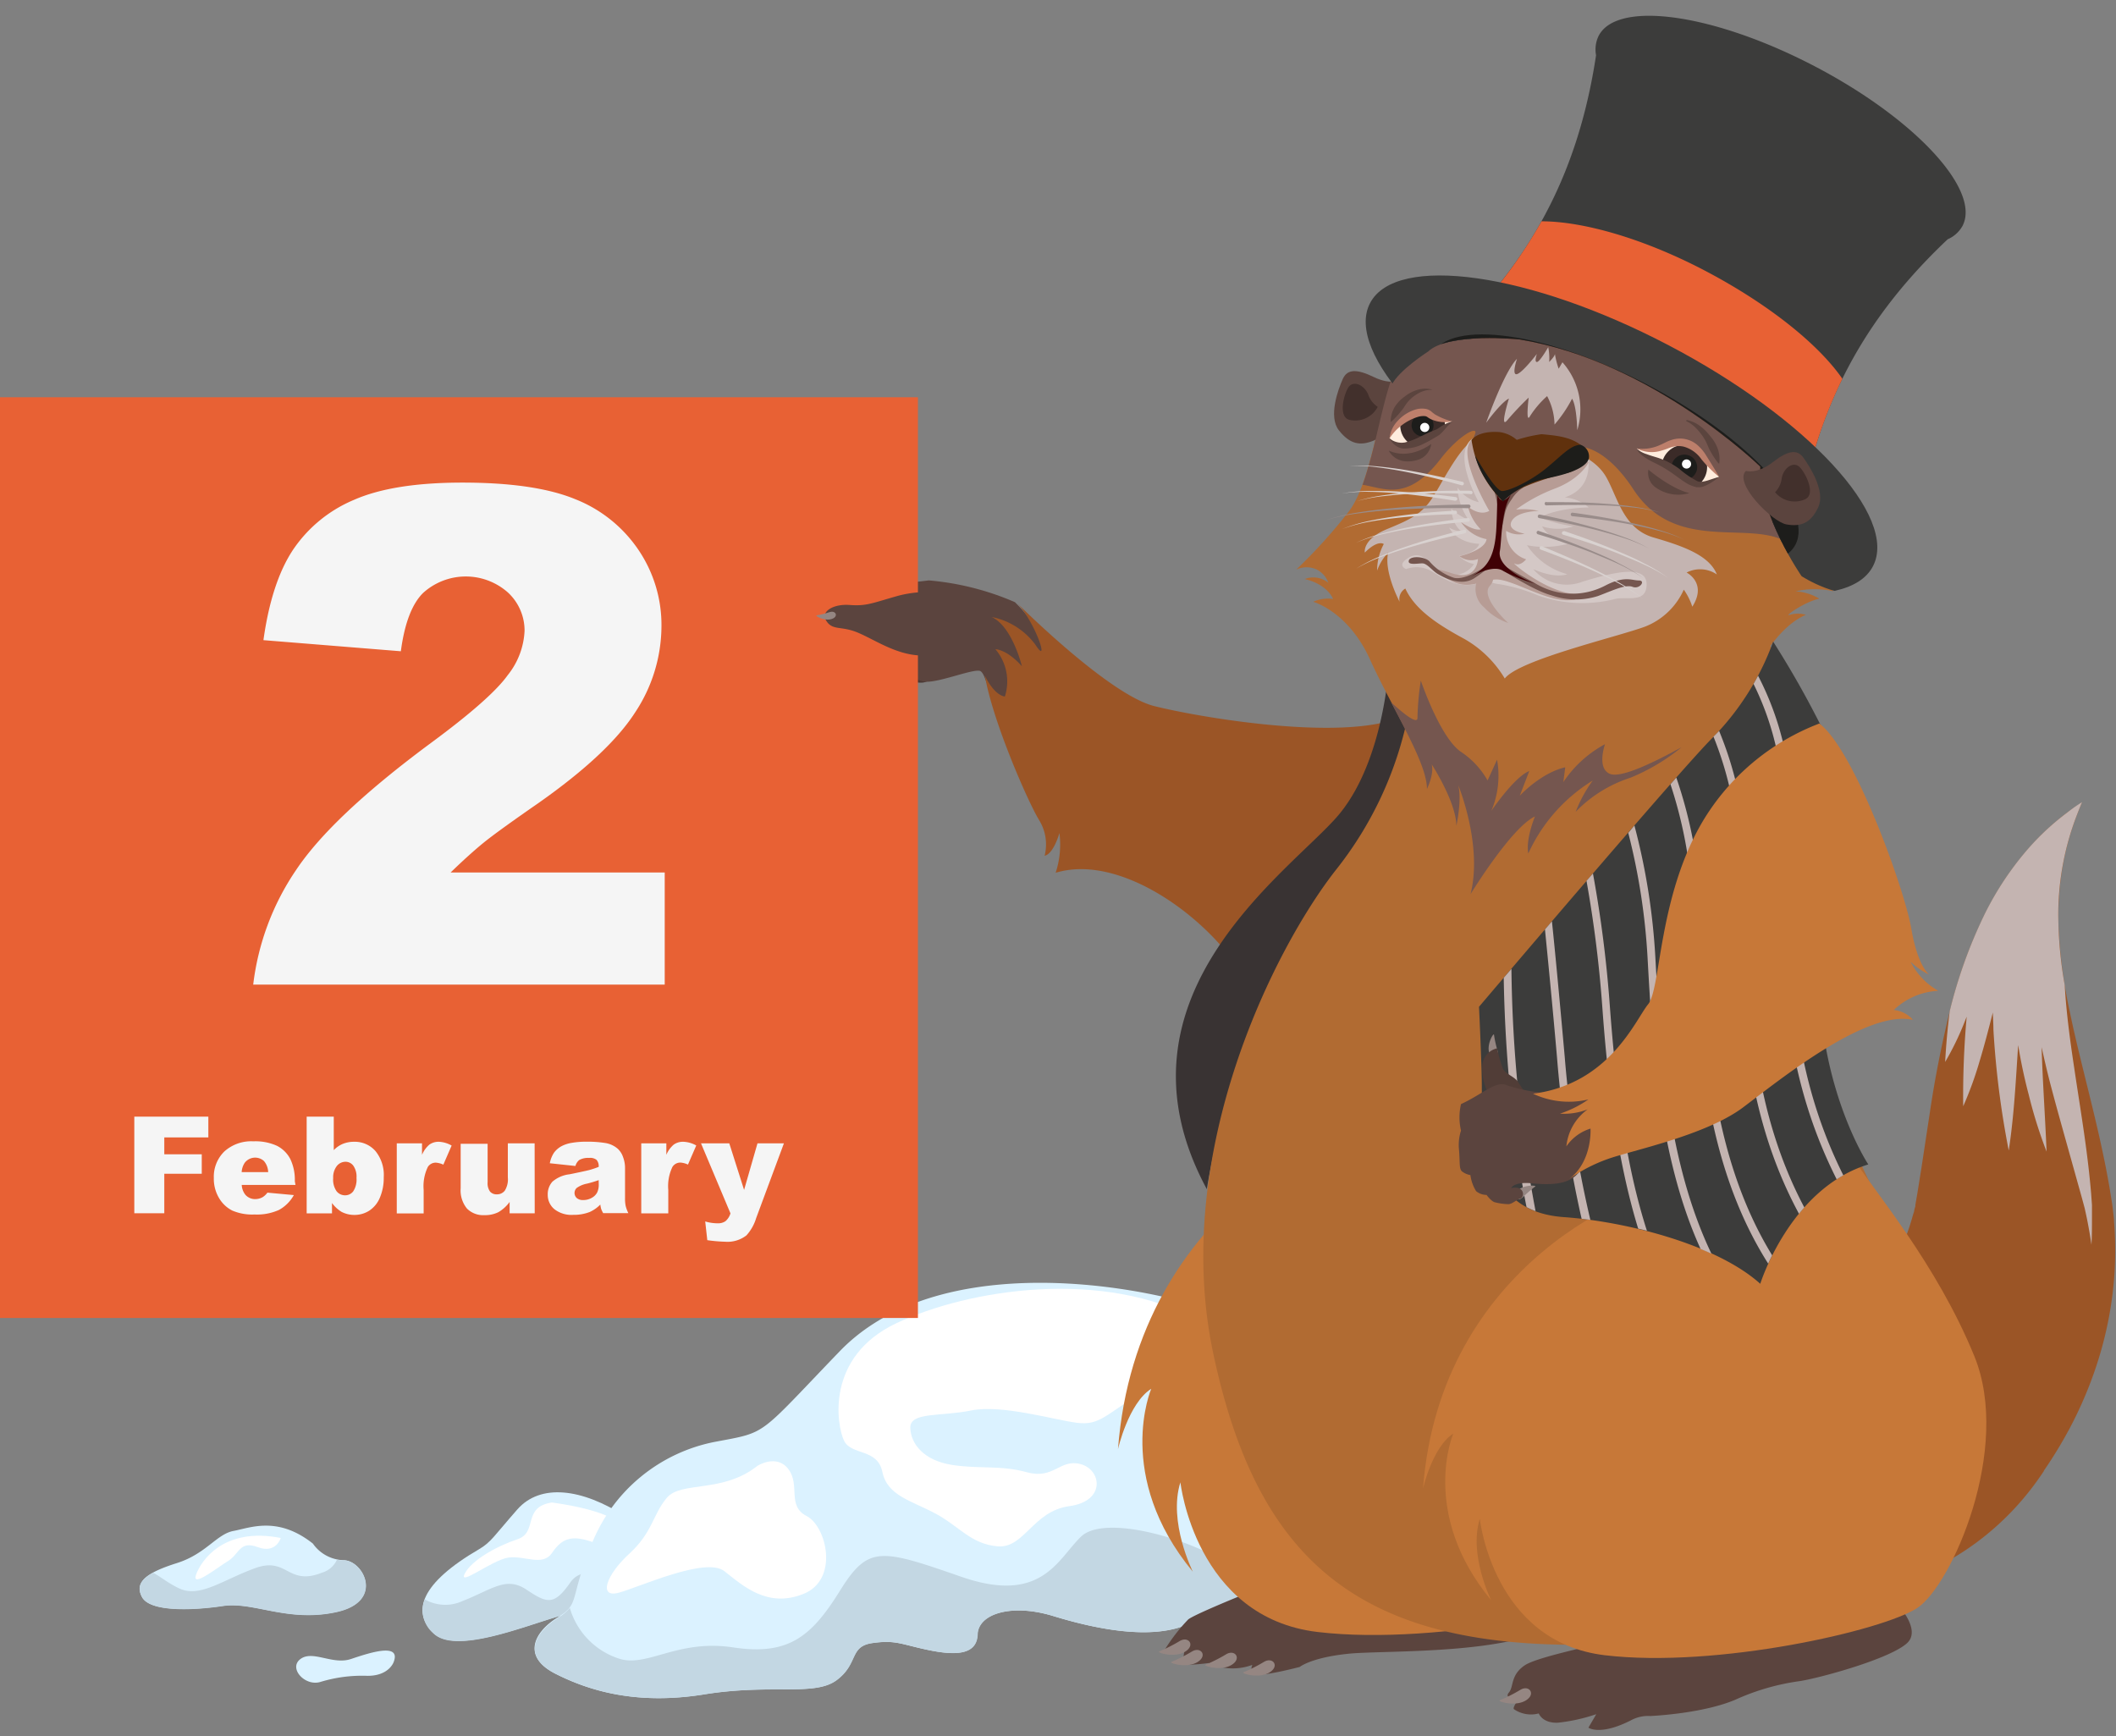 <svg xmlns="http://www.w3.org/2000/svg" viewBox="0 -2.13 285.796 234.49"><rect x="0" y="-2.13" width="285.796" height="234.49" fill="#808080" stroke="none"/><defs><clipPath id="a" transform="translate(0 -2.41)"><path d="M221.07 60.84s1.54.77 4-.38 4 .19 5 1.54 2.11 2.69 2.11 2.69-2 1.13-2.75 1c-1.67-.25-2.81-2.17-5.89-3.33.02.01-2.09-.75-2.47-1.52z" fill="#ffecdd"/></clipPath><clipPath id="b" transform="translate(0 -2.41)"><path d="M196.12 57.19a5.53 5.53 0 0 1-3.07-1c-1.15-1-4.61.77-5.37 3.26a2.72 2.72 0 0 0 1.92 1c1.6-.13 2.67-.9 4.41-1.73.59-.27.77-.72 2.11-1.53z" fill="#ffecdd"/></clipPath><clipPath id="c" transform="translate(0 -2.41)"><path d="M243.33 78.1s-5.79-8.38-5.58-14.8c0 0-14.57-14.21-32.48-17.17 0 0-9.59-1-12.37 1.62 0 0-4 2.56-4.92 4.51s-1.61.1-3.22-3-.32-10.68 1.39-12.18 5.06-.48 9.77-1.79 7.32 1.88 9.5-3.81 2.07-7.11 4-12.81S210.65 0 216.48 0s32.12 4.08 36.1 7.75 13.17 14.12 13.82 16.57 4.1 8.11-1.13 14.41-13.69 12.79-13 18.06 3.58 6.87 2.79 12.85 1.32 9.19-2.58 10.54-9.15-2.08-9.15-2.08z" fill="none"/></clipPath></defs><title>Depositphotos_96100732_03</title><g data-name="Layer 2"><g data-name="—ÎÓÈ_1"><path d="M64.72 207.1c1.61-.94 2.07-1.86 5.16-5.37s8.68-2.89 14.67 1 10.12 11.36 5.37 13.63-9.5-1.65-14.46-.21-14 5.16-16.94 2.27-1.7-6.72 6.2-11.32z" fill="#dbf2ff"/><path d="M42.26 206.35a5.24 5.24 0 0 0 4.13 2.24c2.69 0 5.58 5.58-1 7s-11.15-1.45-15.29-.83-9.92.83-10.95-1.24.83-3.3 4.75-4.54 5.37-3.92 7.64-4.34 5.97-2.05 10.72 1.71z" fill="#dbf2ff"/><path d="M58.52 218.46a4.07 4.07 0 0 1-1.15-4.58 5.56 5.56 0 0 0 5.07.24c4-1.55 5.89-3.41 8.67-1.55s3.72 2.17 5.89-.93 5.58.62 11.15-1.86a2.86 2.86 0 0 0 1.78-1.85c2.41 3.42 3 7 0 8.46-4.75 2.27-9.5-1.65-14.46-.21s-14.05 5.17-16.95 2.28z" fill="#c3d7e3"/><path d="M20.69 210.29c1 .53 2.15 1.5 3.6 2.15 2.79 1.24 5.89-1.24 10.22-2.79s4.34 2.48 9 .62a3.21 3.21 0 0 0 2-1.74 4.48 4.48 0 0 0 .91.09c2.69 0 5.58 5.58-1 7s-11.15-1.45-15.29-.83-9.92.83-10.95-1.24c-.75-1.36-.18-2.37 1.51-3.26z" fill="#c3d7e3"/><path d="M74.53 200.8s7.75.93 9.29 3.1-1.24 3.1-4 2.17-4-.31-5.27 1.55-3.72.31-5.89.62-6.82 4-5.89 2.17 4.34-3.72 7.13-4.65.6-4.34 4.63-4.96z" fill="#fff"/><path d="M37.92 205.59s-.62 2.17-3.1 1.24-2.48.93-4 1.86-5 3.72-4.34 1.86 3.69-6.48 11.44-4.96z" fill="#fff"/><path d="M188 214.72s2.33-14.36-6.86-18.12-11.19-20.59-23.45-23.45-33.14-4.33-44.28 7.23-9.66 10.87-16.75 12.21a22.58 22.58 0 0 0-16.72 13.75c-3.13 7.63-1.51 8.06-4.65 10s-4.87 5.25-.29 7.58 11 4.26 20.1 2.79 14.9.31 17.89-1.93 1.65-4.55 4.82-5 3.86.17 7.56.94 6.55.67 6.65-2.12 4.6-4.19 10.22-2.47 13.42 3.38 18.4 1 30.22 5.53 27.36-2.41z" fill="#dbf2ff"/><path d="M162.05 176.28s3.76 3 2.45 5.44-4.74.68-10 4-6 4.68-9 4.32-10.18-2.52-14.32-1.67-8.29.16-8.23 2.35 1.86 4.41 5.61 5 6.51 0 10.16 1 4.41-1.86 7.24-1.1 3.42 5-1.52 5.67-6.1 5.75-9.71 5.43-5.14-2.68-8.37-4.42-6.52-2.4-7.18-5.62-4.18-2.21-5.17-4.21-2.6-11.34 7.09-15.9 27.9-7.48 40.95-.29z" fill="#fff"/><path d="M184.37 218.29c.67-5-1-9.58-5.92-13.3 0 0-7.31 7.81-12.43 4.26s-16.82-6.9-20-3.85-5.3 9.22-16.22 5.42-12.54-4.23-16.36 1.91-6.92 8.78-14.43 7.64-11.59 2.75-15.39 1.52a10.18 10.18 0 0 1-6.66-6.86 5.8 5.8 0 0 1-1.64 1.38c-3.14 2-4.87 5.21-.28 7.52s11 4.26 20.1 2.79 14.9.31 17.89-1.93 1.65-4.55 4.82-5 3.86.17 7.56.94 6.55.67 6.65-2.12 4.6-4.19 10.22-2.47 13.42 3.38 18.4 1c3.45-1.64 16.96 1.75 23.69 1.15z" fill="#c3d7e3"/><path d="M102.3 195.85s2.62-1.68 4.21.48-.24 4.93 2.44 6.3 4.43 8.57-.44 10.52-8.17-1.11-10.68-3.08-11.43 2.14-14.24 2.91-1.74-2.39 1.41-5.27 3.14-5.24 5.06-7.54 7.55-.58 12.24-4.32z" fill="#fff"/><path d="M53.17 222.35s-.62 1.86-3.51 1.86a19.33 19.33 0 0 0-6.4.83c-2.07.62-4.34-1.86-2.68-3.1s4.34.83 6.82 0 6.8-2.27 5.77.41z" fill="#dbf2ff"/><path d="M249 179.07a11.87 11.87 0 0 1-1.35 1.56 10.8 10.8 0 0 1-1.47 1.2 23.35 23.35 0 0 1-4.57 2.26c-1.79.7-3.67 1.34-5.4 2a40.91 40.91 0 0 0-4.72 2.07 13.76 13.76 0 0 0-5.78 5.1 12.19 12.19 0 0 0-1.48 6.27 12.69 12.69 0 0 0 1.43 6.28 12.43 12.43 0 0 0 5.91 5.14 25.35 25.35 0 0 0 5.81 1.84 36.88 36.88 0 0 0 8.93.63 39.41 39.41 0 0 0 6.09-.77 37.83 37.83 0 0 0 7.33-2.29 36.58 36.58 0 0 0 8-4.75 37.62 37.62 0 0 0 7.27-7.54q.39-.54.77-1.09l.29-.44v-.05c.4-.57.79-1.16 1.17-1.76q1.15-1.8 2.22-3.78a54.58 54.58 0 0 0 3.68-8.56 50.39 50.39 0 0 0 2.18-9.6 48.64 48.64 0 0 0 .22-9.94c0-.41-.07-.82-.11-1.22l-.07-.61-.07-.52-.32-2q-.34-2-.72-3.85c-.51-2.51-1.07-4.91-1.63-7.23-1.12-4.62-2.23-8.89-3.05-12.87a68.45 68.45 0 0 1-1.5-11 39.89 39.89 0 0 1 .59-9 37.46 37.46 0 0 1 1.67-6.08c.52-1.42.88-2.2.87-2.2s-.72.43-2 1.36a34.4 34.4 0 0 0-5 4.61 41 41 0 0 0-6 8.88 63.42 63.42 0 0 0-4.69 12.72 145.7 145.7 0 0 0-2.87 14.45l-1.09 7.17-.55 3.45-.29 1.68c0 .13 0 .29-.07.4l-.08.31c0 .21-.1.41-.16.61a35.68 35.68 0 0 1-3.77 8.83c-.8 1.38-1.68 2.74-2.61 4.1q-.7 1-1.44 2l-.75 1-.23.32-.24.35-.17.25z" fill="#9b5526"/><path d="M278.87 130.92c.21 3.67.71 7.42 1.3 11.3.52 3.54 1.13 7.18 1.63 11 .25 1.91.47 3.87.64 5.89l.11 1.52v1.74c0 1.2 0 2.41-.07 3.62q-.24-1.68-.57-3.33c-.11-.55-.23-1.09-.35-1.63l-.38-1.41-1.53-5.47c-1-3.59-2-7.09-2.9-10.58q-.53-2.13-1-4.27c.13 4.55.47 9.18.67 14.11a62.78 62.78 0 0 1-2.42-7.72c-.58-2.19-1.05-4.42-1.42-6.67-.31 4.72-.55 9.51-1.27 14.24a120.3 120.3 0 0 1-2.07-16.32c0-.77-.06-1.54-.08-2.32-.56 2.21-1.13 4.4-1.77 6.52a48.39 48.39 0 0 1-2.23 6.14 118.87 118.87 0 0 1 .47-12.1l-.31.78a38.69 38.69 0 0 1-2.6 5.34c.13-2.33.33-4.61.62-6.87a64.94 64.94 0 0 1 4.67-13 41.34 41.34 0 0 1 6.07-9.1 34.36 34.36 0 0 1 5.13-4.72c1.28-1 2-1.39 2-1.39s-.29.66-.75 1.87a37.4 37.4 0 0 0-2.46 13.12 55.37 55.37 0 0 0 .87 9.71z" fill="#c4b4b1"/><path d="M109.7 84.66a10.85 10.85 0 0 1-1.5 1.67c-.32.13 1.41.71 2.2.05s-.09-1.68-.72-1.14.02-.58.02-.58z" fill="#958682"/><path d="M110.72 87.22a10.82 10.82 0 0 1-1.5 1.67c-.32.13 1.41.71 2.2.06s-.09-1.68-.72-1.14.02-.59.02-.59z" fill="#958682"/><path d="M113.79 88.37a10.82 10.82 0 0 1-1.5 1.67c-.32.13 1.41.71 2.2.05s-.09-1.68-.72-1.14.02-.58.02-.58z" fill="#958682"/><path d="M123 79.59a30.13 30.13 0 0 1-6.78 1.66c-3.07.26-7.29 3.2-7 4.61s1.85 1.09 3 .7 2.75-1.85 4.29-1.85 4.09.64 5.76-.26 1.88-4.53.73-4.86z" fill="#4b3833"/><path d="M111.36 85.68s-1.66 1.92-1 3.07 2 .64 4.22 0 1.28-1.66 3.71-1.53 5.63.13 5.89-1-5.02-5.4-12.82-.54z" fill="#4b3833"/><path d="M113.28 87.73s-.9 2.3.64 2.69 2.81-1.28 5.12-1.28 4.86 1.41 6.14.77-.26-4-2.3-4.22-5-1.67-9.6 2.04z" fill="#4b3833"/><path d="M138.87 81.2a20.21 20.21 0 0 0-1.79-2 37.11 37.11 0 0 0-11.64-2.94 43.55 43.55 0 0 1-5.37.38c-2.69 0-4.35.13-4.61.77s-2.64 4.45-3.92 5.34.72 2.59 2.64 1.68c3-1.44 2.81-3.69 2.81-3.69s4.09.13 4.48.26.51.64-.13 3.45 1.79 5.5 3.84 5.5 6.65-1.92 7.29-1.41.64 1.92 1.66 2.81 4.61 4 7.16-.13-1.02-8.1-2.42-10.02z" fill="#5b443e"/><path d="M111.41 83a12.75 12.75 0 0 1-1.48 1.09c-.32.13 1.24.36 2-.29s.08-1.33-.55-.79z" fill="#958682"/><path d="M137.46 79.41s12.28 12.28 18.42 13.82 24.31 4.61 32.5 1.79 19.19 16.38 9.72 28.92-25.59 12.54-30.71 4.86-16.39-15.61-24.81-13.05a12.21 12.21 0 0 0 .51-5.37s-.77 2.81-2 3.07a6.24 6.24 0 0 0-.77-4.86c-1.54-2.56-6.27-13.37-7.29-19.45 0 0 1.15 2.56 2.69 2.81a6.71 6.71 0 0 0-1.28-6.4s1.53 0 3.58 2.3c0 0-1.28-5.37-4.09-6.65a9.67 9.67 0 0 1 5.89 3.71c1.99 3.08.18-2.68-2.36-5.5z" fill="#9b5526"/><path d="M187.61 87.59s-.61 12.68-6.61 20.1-32.24 24.44-18 50.79c0 0 2.81-19.45 12.92-35.06 10-15.45 14.59-23.16 14.84-28.15a9.6 9.6 0 0 0-3.15-7.68z" fill="#393333"/><path d="M174.31 210.68s-12.54 4.91-13.82 5.91a24.24 24.24 0 0 0-3.33 4.35 2.39 2.39 0 0 0 1.79.26l1-.26-.26 1.79a26.36 26.36 0 0 0 3.58-.25 7.57 7.57 0 0 0 5.88.25s-.51 1 .51 1.28 5.89-1 5.89-1 1.54-1.28 6.65-1.79 24.05.26 28.91-4.86-21.45-9-36.8-5.68z" fill="#5b443e"/><path d="M201.29 144.74s-2.53 3.09-10.67 3.37-37.07 12.36-39.62 45.48c0 0 1.4-6.18 4.49-8.15 0 0-5.05 11.8 5.62 24.71 0 0-3.37-6.74-1.68-12.08 0 0 2 18.26 18.54 20.22s41.28-3.65 46.34-7 14-23.59 8.43-37.35-14.88-24.43-18.25-29.77-8.14-3.64-13.2.57z" fill="#c77838"/><path d="M221.26 218.49c-3.79 1.24-13.43 3-15.35 4.32s-1.44 2.88-2.11 3.65.77 1.06 1.25 1c0 0-.77 1-.58 1.25a4.07 4.07 0 0 0 3.36.58s.48 1.34 2.59 1.25a23.63 23.63 0 0 0 5.18-1.15l-1.06 1.82s1.54 1.15 5.76-1a4.8 4.8 0 0 1 2.59-.57c2-.1 7.68-.58 11.51-2.21a31.26 31.26 0 0 1 8.64-2.5c2.59-.38 12.25-3 14.55-5.15s-2.43-6.78-4-7.55-18.77 1.81-32.33 6.26z" fill="#5b443e"/><path d="M190.17 94.51a49.4 49.4 0 0 1-9.79 20.92c-8.25 10.55-22.26 38.19-16.51 65.25s18.81 39.34 48.94 39.34 38.19-2.11 44.72-7.68 10.17-26.29-2.3-49.51-9.79-31.24-8.23-41.24-.19-26.87-9.21-38.19-47.43-8.81-47.62 11.11z" fill="#b16b32"/><path d="M211.15 37.19s-8.19.77-12.54 1.54-8.19 4.61-10.24 9.21-3.07 14.84-6.14 18.94a71.56 71.56 0 0 1-7.16 7.93 3.22 3.22 0 0 1 2.81 0 3.26 3.26 0 0 1 1.54 1.78 3.2 3.2 0 0 0-3.2-.51s2.82.51 3.84 2.69a4.78 4.78 0 0 0-2.69.38s4.73 1.28 7.68 7.81 7.68 13.69 7.68 17.4c0 0 1-2 .64-3.33 0 0 3.33 5.12 3.33 8.32 0 0 .77-3.45.26-5.5 0 0 3.33 8.06 1.66 14.71 0 0 5.5-9 8.7-10.49 0 0-1.28 3.07-.9 5a22.53 22.53 0 0 1 8.7-9.85 18.4 18.4 0 0 0-2.3 4.22 18 18 0 0 1 7.42-4.61c4.76-1.54 14.58-9.98 16.76-14.24s4.73-6.78 6.91-7.68a3.69 3.69 0 0 0-2.17 0c-1 .38 2-1.79 4-2.18a7.28 7.28 0 0 0-3.2-1 11.72 11.72 0 0 1 5.12 0 9.33 9.33 0 0 0-3.58-2c-1.79-.38-3.71-6-4.86-9.34s-2.3-10.75-2.94-13.56-2.69-8.44-5.12-9.85-6.78-2.43-8.83-3.71a19.22 19.22 0 0 0-11.18-2.08z" fill="#b16b32"/><path d="M211.92 58.69s3.45.9 5 3.58 2.3 7 6.4 8.19 7.55 2.43 8.57 5a4 4 0 0 0-4.09-.26s2.82 1.41.77 4.61a8.42 8.42 0 0 0-1.15-2.3 9.53 9.53 0 0 1-5.25 5c-3.84 1.41-17 4.48-18.93 7a15 15 0 0 0-5.5-5.37c-3.71-2-6.65-4-7.93-6.78a1.64 1.64 0 0 0-.77 1.79s-2.18-4.09-1.54-6.65a6.89 6.89 0 0 0-1.5 2.43 7.55 7.55 0 0 1 .9-3.58s-.77-.64-2.56 1.15c0 0-.38-1.79 3.07-3.2s4.86-2.17 6.4-4.73 3.71-6.91 5.89-7.68 10.05.39 12.22 1.8z" fill="#c4b4b1"/><path d="M214.26 58.59s1.69 4.93-2.91 6.46a5.68 5.68 0 0 1 3.23 1.36s-4.08 0-6.64 1.36a21.08 21.08 0 0 0 4.59 1.19 7 7 0 0 1-4.25 0s.68 1.53 3.4 2.38a12.29 12.29 0 0 1-5.44.17 9.55 9.55 0 0 0 5.44 3.91s-1.53.68-4.59-.68a5.9 5.9 0 0 0 6.63 1.7c4.42-1.36 8.69-2.32 8.68.37s-2.9 1.5-4.43 2a17.91 17.91 0 0 1-10.21-.51 22.58 22.58 0 0 0-5.27-1.53c-1-.09-1.48-.61-2.72-.17-2.89 1-5.1-.85-6.63-1.7a4.12 4.12 0 0 0-3.23-.17s-1.36-.51.34-1.53 2.55.51 4.08 1.7a3.36 3.36 0 0 0 4.76-.85 3.56 3.56 0 0 1-2-1.09s2.36-.45 2.7-1.64c0 0-2.89 0-4.08-2.21a3.2 3.2 0 0 0 1.7.51s-1.2-.62-1.41-3.03a9.37 9.37 0 0 0 2.38 1.53 8.35 8.35 0 0 1-1.53-4.42 4.67 4.67 0 0 0 2.89 2s-3.61-6.25-1-8.49c1.2-1 3.27 1.8 6.31 2 3.48.38 7.95-1.86 9.21-.62z" fill="#d4c8c6"/><path d="M214.55 60.35s-1 2.11-4.41 3.46a22.18 22.18 0 0 0-5.37 2.88 9.5 9.5 0 0 1 3.07.19s-2.88 0-3.65 1.34 1.73 1.73 1.73 1.73a3.28 3.28 0 0 1-2.49-.38 3.88 3.88 0 0 0 2.69 3.84s-.77 1-1.54.58 5.46 5 9.68 4c4-.91 1.92.08-1.53.85s-8.72-3.07-11-2.68-3.52 1.28-5.82.13-3.3-2.15.16-1 3.55-1.92 3.55-1.92a2.55 2.55 0 0 1-2.49-.38s3.45-.77 3.65-2.3a5.43 5.43 0 0 1-3.45-2.3s1.67 1.2 2.67.98a6.54 6.54 0 0 1-1.73-3.07s1.54 1.34 2.88.57c0 0-4.54-7.67-2.37-9.6s14.22.58 15.77 3.08z" fill="#b79c95"/><path d="M189.33 49.18s-1.41.76-3.74-.37-3.62-1.12-4.23.25-2 5.08-.51 6.95 2.86 2.11 4.68 1.37 5.8-6.95 3.8-8.2z" fill="#5b443e"/><path d="M186.08 52.82a3.24 3.24 0 0 1-1.29-1.68c-.55-1.32-2.05-1.95-2.69-.92s-1.38 4.05.22 4.37a3.43 3.43 0 0 0 3.76-1.77z" fill="#42302c"/><path d="M240.58 70.71l.09-.21c-.57-1.44-1.09-2.94-1.5-4.14-1.15-3.33-2.3-10.75-2.94-13.56s-2.69-8.44-5.12-9.85-6.78-2.43-8.83-3.71a19.22 19.22 0 0 0-11.13-2s-8.19.77-12.54 1.54-8.19 4.61-10.24 9.21c-1.59 3.57-2.56 10.52-4.34 15.37a.41.41 0 0 1 .12 0c2.94.51 6 2.24 10.43-3.52 2.42-3.16 5.25-4.67 4.61-3.26a1.51 1.51 0 0 0 .7 2c2.3 3.2 10.49 1.41 12 .13s5.21-.15 8.76 5.31c5.41 8.23 14.73 4.44 19.93 6.69z" fill="#75564f"/><path d="M200.73 54.97s2.37-6.79 4.16-8.64c0 0-.77 2.29 0 2.07s2.69-2.73 2.69-2.73-.39 1.09 0 1.09 1.53-2 1.53-2a7.64 7.64 0 0 1 .13 2s.77-.76.77-1.09a11.83 11.83 0 0 0 .51 2l.51-.87a9.57 9.57 0 0 1 2 9.17s-.06-3.27-.7-4.25a17.65 17.65 0 0 1-2.37 3.49 8.47 8.47 0 0 0-1-3.84 13 13 0 0 0-2.3 2.69c-.64 1.2-.19-2.49-.19-2.49a40.46 40.46 0 0 0-2.86 3.02c-1.15 1.42.19-2.88.19-2.88s-.8.21-3.07 3.26z" fill="#c4b4b1"/><path d="M217.42 102.38c-1.79-.77-.64-4-.64-4a15.7 15.7 0 0 0-5.63 5.12l.26-2c-3.33.77-6.14 3.84-6.14 3.84l1.28-3.33c-2 .77-5.12 5.37-5.12 5.37a12.23 12.23 0 0 0 .77-6.91l-1.28 2.81a11.3 11.3 0 0 0-3.65-3.9c-2.81-2-5.37-9.59-5.37-9.59a37.38 37.38 0 0 0-.45 5.05c0 1-2.21-.88-3.56-2.11 2.44 4.67 4.84 9.06 4.84 11.7 0 0 1-2 .64-3.33 0 0 3.33 5.12 3.33 8.32 0 0 .77-3.45.26-5.5 0 0 3.33 8.06 1.66 14.71 0 0 5.5-9 8.7-10.49 0 0-1.28 3.07-.9 5a22.53 22.53 0 0 1 8.7-9.85 18.4 18.4 0 0 0-2.3 4.22 18 18 0 0 1 7.42-4.61 27 27 0 0 0 6.87-4.1c-3.68 2.01-8.18 4.23-9.69 3.58z" fill="#75564f"/><path d="M221.07 58.43s1.54.77 4-.38 4 .19 5 1.54 2.11 2.69 2.11 2.69-2 1.13-2.75 1c-1.67-.25-2.81-2.17-5.89-3.33.02.01-2.09-.75-2.47-1.52z" fill="#ffecdd"/><g clip-path="url(#a)"><ellipse cx="227.5" cy="60.97" rx="3.07" ry="3.03" fill="#3b2b28"/><ellipse cx="227.5" cy="60.97" rx="1.73" ry="1.7" fill="#1d1d1b"/></g><path d="M196.12 54.78a5.53 5.53 0 0 1-3.07-1c-1.15-1-4.61.77-5.37 3.26a2.72 2.72 0 0 0 1.92 1c1.6-.13 2.67-.9 4.41-1.73.59-.27.77-.72 2.11-1.53z" fill="#ffecdd"/><g clip-path="url(#b)"><circle cx="192.14" cy="55.31" r="3.02" fill="#3b2b28"/><circle cx="192.14" cy="55.31" r="1.49" fill="#1d1d1b"/></g><circle cx="192.43" cy="55.6" r=".62" fill="#fff"/><circle cx="227.79" cy="60.54" r=".62" fill="#fff"/><path d="M201.88 64.38a13.72 13.72 0 0 1 .48 4.41c-.29 1.54-.38 4-.67 4.61s-3.74 3-5.37 2.49a7.42 7.42 0 0 1-3.26-2.21c-.67-.67-2.59-.77-2.78-.1s1.15.38 1.82.38 1.34 1 2.11 1.44 3.07 1.73 4.89.58 2.21-2 3.07-1.54 4.89 3.17 7.39 3.84a9.93 9.93 0 0 0 6.24.1c1.82-.67 3.74-1.63 4.7-1.25s1.82-.86.86-.86-1.92-.67-4.51.67a9.61 9.61 0 0 1-9.5-.29c-3.65-2-5.28-3-5.28-3s.48-3.07.86-4.8.29-2.21 1.25-3.55a4.77 4.77 0 0 1 1.63-1.63z" fill="#75564f"/><path d="M202.07 69.75c-.33 4.26-1.82 5.07-3.74 6.22 0 0 3.16-2 4.69-1a20.69 20.69 0 0 0 4.32 1.73s-5.23-1.87-4.76-4.43c.24-1.31.17-5.19 1.36-7.32.5-.9-1.11 1.79-1.7-.34.01-.02-.07 3.85-.17 5.14z" fill="#400105"/><path d="M199.45 76.45a3.19 3.19 0 0 0 1 3.45 7.89 7.89 0 0 0 3.26 2.11s-3.84-3.46-2.5-5-.61-2.1-1.76-.56z" fill="#b79c95"/><g clip-path="url(#c)"><path d="M263.06 30.19a4.21 4.21 0 0 0 2-1.8c2.53-4.83-6.41-14.5-20-21.59s-26.6-8.93-29.13-4.11a4.2 4.2 0 0 0-.36 2.64c-2.51 16.59-9.34 29-22.17 40.4a93.47 93.47 0 0 0 49.09 25.7c2.07-17.04 8.37-29.72 20.57-41.24z" fill="#3c3c3b"/><path d="M248.84 49.03c-3.2-4.63-9.86-10-18.31-14.47s-16.7-6.8-22.33-6.8a63.25 63.25 0 0 1-8.37 11.62 65.43 65.43 0 0 1-3 9.54 92.12 92.12 0 0 0 41.11 21.52 65.47 65.47 0 0 1 6.12-7.91 63.19 63.19 0 0 1 4.78-13.5z" fill="#e86134"/><ellipse cx="219" cy="58.98" rx="13.65" ry="38.33" transform="rotate(-62.37 217.019 57.772)" fill="#3c3c3b"/><ellipse cx="217.95" cy="60.99" rx="9.87" ry="27.71" transform="rotate(-62.37 215.96 59.784)" fill="#1d1d1b"/></g><path d="M198.75 57.28s.86-1.28 3.81-1.05a4.45 4.45 0 0 1 2.3 1.05 19.61 19.61 0 0 1 3.36-.77c1.94.2 4.39.31 6 2.11a3.19 3.19 0 0 1-2.59 3.13c-2.63.65-7.63 2.18-8.63 3.84a14.25 14.25 0 0 1-4.25-8.31z" fill="#60310d"/><path d="M213.49 57.95a1.66 1.66 0 0 1 1.12 1.76c-.17 1-1.79 2-5.63 2.75a11.88 11.88 0 0 0-5.98 3.13s-3-2.94-3.77-6.2c0 0 2.69 4.8 3.65 4.8s3.84-1.34 5.95-3.07 3.32-3.17 4.66-3.17z" fill="#1d1d1a"/><path d="M221.07 58.43a5.58 5.58 0 0 0 3.14-.46c.25-.1.47-.22.72-.34a5.39 5.39 0 0 1 .83-.34 3.6 3.6 0 0 1 3.57.75 5.86 5.86 0 0 1 1.13 1.38c.58.93 1.18 1.87 1.73 2.86a16.77 16.77 0 0 1-2.39-2.38 4.34 4.34 0 0 0-2.37-1.7 3.07 3.07 0 0 0-1.41 0 4.4 4.4 0 0 0-.73.23 6.33 6.33 0 0 1-.83.28 4.32 4.32 0 0 1-3.39-.28z" fill="#bd7f6b"/><path d="M232.2 62.27a8.59 8.59 0 0 1-1.33.93 5.88 5.88 0 0 1-.76.36 1.91 1.91 0 0 1-.46.11 1.17 1.17 0 0 1-.29 0h-.21a4.42 4.42 0 0 1-1.61-.7c-.47-.3-.88-.62-1.31-.92a17.09 17.09 0 0 0-2.62-1.6 9.88 9.88 0 0 1-1.43-.79 5.5 5.5 0 0 1-.65-.52 1.68 1.68 0 0 1-.47-.68 3.56 3.56 0 0 0 1.35.75c.49.19 1 .33 1.49.48a10.18 10.18 0 0 1 2.92 1.51 12.24 12.24 0 0 0 2.48 1.68l.18.05h.11a2 2 0 0 0 .33 0 6 6 0 0 0 .74-.17c.52-.17 1.02-.34 1.54-.49z" fill="#5b443e"/><path d="M235.81 61.47s1.53.45 3.58-1.14 3.31-1.86 4.19-.64 3 4.54 2 6.69-2.35 2.66-4.29 2.32-7.18-5.59-5.48-7.23z" fill="#5b443e"/><path d="M239.75 64.35a3.24 3.24 0 0 0 .9-1.91c.26-1.4 1.6-2.33 2.44-1.46s2.2 3.67.7 4.33a3.43 3.43 0 0 1-4.04-.96z" fill="#42302c"/><path d="M222.64 61.3s3 2.56 5.53 3.17a5.27 5.27 0 0 1-4.41-.67 2.4 2.4 0 0 1-1.12-2.5z" fill="#5b443e"/><path d="M193.31 57.82s-2.76 2.24-5.74.91c0 0 .9 2 3.66 1.32a2.61 2.61 0 0 0 2.08-2.23z" fill="#5b443e"/><path d="M196.12 54.78a4.55 4.55 0 0 1-2.66-.21 2.91 2.91 0 0 1-.64-.35.7.7 0 0 0-.39-.15 2.55 2.55 0 0 0-1 .13 7.06 7.06 0 0 0-2.07 1.08 6.7 6.7 0 0 0-1.68 1.8 4 4 0 0 1 1.13-2.4 5.36 5.36 0 0 1 2.32-1.48 3 3 0 0 1 1.51-.09 1.76 1.76 0 0 1 .42.16 1.6 1.6 0 0 1 .33.24 4.09 4.09 0 0 0 .44.34 8.92 8.92 0 0 0 2.29.93z" fill="#bd7f6b"/><path d="M187.68 57.09a2.6 2.6 0 0 0 2.06.54 9.09 9.09 0 0 0 2.09-.79l1.07-.51.56-.24.52-.21c.27-.13.62-.42 1-.62a4.77 4.77 0 0 1 1.16-.46c-.29.3-.58.57-.84.87a7.72 7.72 0 0 1-.86.91 5.09 5.09 0 0 1-.55.34l-.51.3c-.34.2-.7.39-1.07.57a5.87 5.87 0 0 1-2.46.66h-.34a1.58 1.58 0 0 1-.36-.07 2.25 2.25 0 0 1-.62-.31 2.73 2.73 0 0 1-.85-.98z" fill="#5b443e"/><path d="M193.42 50.52a3.57 3.57 0 0 0-1.75.42 5.21 5.21 0 0 0-1.4 1.07c-.41.43-.67 1-1.06 1.42a12 12 0 0 1-1.29 1.39h-.1a4.11 4.11 0 0 1 .52-1.92 4.73 4.73 0 0 1 1.37-1.46 5.08 5.08 0 0 1 1.78-.93 3.59 3.59 0 0 1 2 0z" fill="#5b443e"/><path d="M227.8 54.59a4.53 4.53 0 0 1 1.78.79 7 7 0 0 1 1.42 1.41 5.33 5.33 0 0 1 1 1.67 4.26 4.26 0 0 1 .21 2h-.1a10.39 10.39 0 0 1-1.06-1.58c-.31-.51-.47-1.1-.78-1.62a7.8 7.8 0 0 0-1.08-1.44 4.64 4.64 0 0 0-1.46-1.08z" fill="#5b443e"/><path d="M238 154.39s-2.3 2.82-9.72 3.07-33.78 11.26-36.08 41.45c0 0 1.28-5.63 4.09-7.42 0 0-4.61 10.75 5.12 22.52 0 0-3.07-6.14-1.54-11 0 0 1.79 16.63 16.89 18.42s37.61-3.33 42.22-6.4 12.79-21.49 7.68-34-13.54-22.29-16.66-27.16-7.37-3.28-12 .52z" fill="#c77838"/><path d="M245.7 130.59c-.38-15.16-2-27.83.32-34.54a126.64 126.64 0 0 0-6.53-11.52 36 36 0 0 1-8.06 12.86c-4.12 4-31.67 36.46-31.67 36.46s.38 7.79.38 10.75c0 11.32 2.88 17.08 11.13 17.66s20.53 3.65 26.48 9c0 0 4-12.86 14.59-16.12.01.01-6.26-9.39-6.64-24.55z" fill="#3c3c3b"/><path d="M203.1 129.93a191.7 191.7 0 0 0 2.37 27.06q.33 2 .71 3.91a9.68 9.68 0 0 0 1.22.55 185.79 185.79 0 0 1-3.26-32.73z" fill="#c4b4b1"/><path d="M209.61 122.3l-.94 1.1c.38 3.83 1 10.1 1.63 17.32a153.48 153.48 0 0 0 3.32 21.76l1.18.15a148.14 148.14 0 0 1-3.46-22c-.7-7.88-1.34-14.65-1.73-18.33z" fill="#c4b4b1"/><path d="M215.15 115.84l-.87 1a163.28 163.28 0 0 1 2.14 17.11c.73 10.05 2 20.59 4.84 29.86l1.18.29c-3-9.32-4.23-20-5-30.23a164.1 164.1 0 0 0-2.29-18.03z" fill="#c4b4b1"/><path d="M220.75 109.36l-.83 1a87.29 87.29 0 0 1 2.61 16.91c.66 11.82 1.49 26.79 7.16 39.29.49.2 1 .42 1.46.63-6-12.54-6.9-27.91-7.57-40a88.45 88.45 0 0 0-2.83-17.83z" fill="#c4b4b1"/><path d="M229.7 120.44a61.49 61.49 0 0 0-3.29-17.55l-.79.9a60.34 60.34 0 0 1 3 16.69l.08 2.06c.52 14.39 1.15 31.86 10.12 46 .16-.35.34-.73.54-1.12-8.49-13.84-9.11-30.87-9.62-44.94z" fill="#c4b4b1"/><path d="M235.81 113.71a47.8 47.8 0 0 0-3.62-17.12c-.25.26-.5.52-.76.77a46.63 46.63 0 0 1 3.37 16.31c0 1.48 0 3 .06 4.53.16 13.82.35 29.22 8.12 43.61.23-.29.47-.58.72-.86-7.46-14.08-7.64-29.19-7.8-42.76-.04-1.48-.06-2.99-.09-4.48z" fill="#c4b4b1"/><path d="M241.86 113.43c0-2.23.07-4.34.07-6.44a39.84 39.84 0 0 0-4.48-17.86q-.28.54-.61 1.11a38.56 38.56 0 0 1 4 16.75c0 2.09 0 4.2-.07 6.42-.23 13.39-.48 28.34 7.3 43.74q.44-.28.9-.54c-7.58-15.16-7.33-29.95-7.11-43.18z" fill="#c4b4b1"/><path d="M205.67 159.59a15.16 15.16 0 0 1 1.66-1.45c.37-.19-1.52-.31-2.4.55s0 1.6.73.9z" fill="#958682"/><path d="M202.27 139.8a15.21 15.21 0 0 1-.48-2.15c0-.42-1 1.19-.66 2.37s1.42.73 1.14-.22z" fill="#958682"/><path d="M206.42 145.94a13.64 13.64 0 0 1-1.28-1.79c-.51-.9-1.79-1.15-2.17-2a19.72 19.72 0 0 1-.77-2.69 2.57 2.57 0 0 0-2 2.56c0 2.18.77 4.35 2.43 4.61s4.56.21 3.79-.69z" fill="#513d37"/><path d="M208.08 145.43a21.91 21.91 0 0 1-4.61-1c-1.41-.64-3.33 1.28-6.14 2.56a7.87 7.87 0 0 0 0 3.58 6.28 6.28 0 0 0-.26 2.69c.13 1.79 0 2.43.38 2.81a2.52 2.52 0 0 0 1.15.51 5.49 5.49 0 0 0 .77 2.17 2.25 2.25 0 0 0 1.41.51s.64.89 1.15 1a8.64 8.64 0 0 0 1.79.25c.51 0 1.15-.64 1.66-.77s.64-1.79-1.28-1.41c0 0 .38-.89 2.81-.64s4.48.13 5.76-.9 4.48-5.63 4-9.21-5.52-1.89-8.59-2.15z" fill="#5b443e"/><path d="M245.73 95.59a31.37 31.37 0 0 0-15.83 13.34c-5.95 10.17-5.56 22.46-7.29 24.57s-5.18 10.75-15.55 12.09a11.35 11.35 0 0 0 7.48.77 14.81 14.81 0 0 1-3.84 1.92 8.74 8.74 0 0 0 3.74-.58 7 7 0 0 0-2.88 5 6.15 6.15 0 0 1 3.26-2.4s.29 4.41-2.88 6.81a21.38 21.38 0 0 1 5.18-2.69c3.17-1.15 13.24-3.17 18.33-7s16.7-13.24 22.93-11.8a3.92 3.92 0 0 0-2.59-1.34 9.32 9.32 0 0 1 6-2.59 9.39 9.39 0 0 1-3.74-3.93 9.43 9.43 0 0 0 2.49 1.73s-1.54-1.15-2.4-6.24-7.61-24.04-12.41-27.66z" fill="#c77838"/><path d="M205.35 226.1a21.16 21.16 0 0 1-2.74 1.39c-.57.13 1.95.94 3.43.07s.5-2.18-.69-1.46z" fill="#958682"/><path d="M170.73 222.32a21.44 21.44 0 0 1-2.74 1.39c-.57.13 1.95.94 3.43.07s.5-2.17-.69-1.46z" fill="#958682"/><path d="M165.61 221.3a21.28 21.28 0 0 1-2.74 1.39c-.57.13 1.95.94 3.43.07s.5-2.18-.69-1.46z" fill="#958682"/><path d="M161 220.92a21.2 21.2 0 0 1-2.74 1.39c-.57.13 1.95.94 3.43.07s.5-2.17-.69-1.46z" fill="#958682"/><path d="M159.34 219.51a21.27 21.27 0 0 1-2.74 1.39c-.57.13 1.95.94 3.43.07s.5-2.17-.69-1.46z" fill="#958682"/><path fill="#e86134" d="M0 51.52h123.98v124.36H0z"/><path d="M128.55 78.2a15.31 15.31 0 0 0-7.18.12c-3.57 1-4.29 1.43-6.6 1.26s-3.81.93-3.28 1.94c.85 1.61 2 .82 4.29 1.76s5.17 3 8.53 3.12 5.89-.22 6.75-1.37 2.03-6.79-2.51-6.83z" fill="#5b443e"/><path d="M112.09 80.53a12.77 12.77 0 0 1-1.78.45c-.35 0 1 .81 2 .5s.58-1.2-.21-.94z" fill="#958682"/><path d="M89.78 130.85H34.2a34.81 34.81 0 0 1 5.8-15.49q4.84-7.25 18.17-17.12 8.14-6 10.41-9.19a10.29 10.29 0 0 0 2.27-6 7 7 0 0 0-2.25-5.16 8.58 8.58 0 0 0-11.46.07q-2.25 2.23-3 7.87l-18.56-1.5q1.09-7.82 4-12.21a18.58 18.58 0 0 1 8.21-6.73q5.3-2.34 14.67-2.34 9.78 0 15.21 2.23a18.5 18.5 0 0 1 8.55 6.84 18.08 18.08 0 0 1 3.12 10.35 21.19 21.19 0 0 1-3.57 11.64q-3.57 5.55-13 12.19-5.59 3.87-7.48 5.41t-4.43 4h28.92z" fill="#f5f5f5"/><path d="M18.14 148.69h10v2.8h-5.95v2.28h5.06v2.63h-5.06v5.33h-4.05z" fill="#f5f5f5"/><path d="M39.91 157.91h-7.26a2.35 2.35 0 0 0 .47 1.3 1.72 1.72 0 0 0 1.37.61 2.05 2.05 0 0 0 1-.27 2.38 2.38 0 0 0 .63-.6l3.57.33a5.12 5.12 0 0 1-2 2 7.2 7.2 0 0 1-3.32.62 6.82 6.82 0 0 1-3-.53 4.36 4.36 0 0 1-1.78-1.68 5.08 5.08 0 0 1-.71-2.71 4.76 4.76 0 0 1 1.42-3.59 5.41 5.41 0 0 1 3.92-1.37 7 7 0 0 1 3.2.61 4.16 4.16 0 0 1 1.79 1.78 6.51 6.51 0 0 1 .61 3zm-3.69-1.73a2.42 2.42 0 0 0-.57-1.5 1.77 1.77 0 0 0-2.59.23 2.52 2.52 0 0 0-.42 1.27z" fill="#f5f5f5"/><path d="M41.42 148.69h3.66v4.52a3.59 3.59 0 0 1 1.23-.85 4 4 0 0 1 1.53-.28 3.7 3.7 0 0 1 2.86 1.24 5.12 5.12 0 0 1 1.13 3.57 6.76 6.76 0 0 1-.52 2.73 3.85 3.85 0 0 1-1.43 1.76 3.68 3.68 0 0 1-2 .58 3.75 3.75 0 0 1-1.74-.41 4.58 4.58 0 0 1-1.3-1.2v1.4h-3.42zm3.58 8.3a2.74 2.74 0 0 0 .46 1.77 1.45 1.45 0 0 0 1.16.55 1.36 1.36 0 0 0 1.09-.54 2.9 2.9 0 0 0 .44-1.81 2.57 2.57 0 0 0-.43-1.65 1.31 1.31 0 0 0-1-.53 1.51 1.51 0 0 0-1.21.55 2.5 2.5 0 0 0-.51 1.66z" fill="#f5f5f5"/><path d="M53.59 152.29H57v1.55a3.69 3.69 0 0 1 1-1.38 2.13 2.13 0 0 1 1.29-.38 3.83 3.83 0 0 1 1.71.51l-1.12 2.58a2.85 2.85 0 0 0-1-.27 1.25 1.25 0 0 0-1.1.59 6 6 0 0 0-.56 3.1v3.17h-3.63z" fill="#f5f5f5"/><path d="M72.22 161.74h-3.39v-1.53a5 5 0 0 1-1.52 1.38 4.07 4.07 0 0 1-1.89.4 3.08 3.08 0 0 1-2.35-.89 3.87 3.87 0 0 1-.85-2.75v-6h3.64v5.2a1.91 1.91 0 0 0 .33 1.26 1.17 1.17 0 0 0 .93.37 1.32 1.32 0 0 0 1.06-.5 2.87 2.87 0 0 0 .41-1.79v-4.6h3.62z" fill="#f5f5f5"/><path d="M77.72 155.35l-3.46-.37a3.88 3.88 0 0 1 .57-1.43 3.11 3.11 0 0 1 1.06-.9 4.5 4.5 0 0 1 1.37-.43 11 11 0 0 1 1.89-.15 15.06 15.06 0 0 1 2.62.18 3.36 3.36 0 0 1 1.65.76 2.67 2.67 0 0 1 .73 1.13 4.12 4.12 0 0 1 .27 1.4v4.18a5 5 0 0 0 .08 1 4.73 4.73 0 0 0 .37 1h-3.4a3.6 3.6 0 0 1-.27-.56 4.09 4.09 0 0 1-.12-.6 4.68 4.68 0 0 1-1.42 1 5.9 5.9 0 0 1-2.23.39 3.74 3.74 0 0 1-2.57-.78 2.49 2.49 0 0 1-.88-1.93 2.53 2.53 0 0 1 .63-1.77 4.27 4.27 0 0 1 2.33-1q2-.41 2.64-.57a12.21 12.21 0 0 0 1.28-.43 1.28 1.28 0 0 0-.28-.94 1.38 1.38 0 0 0-1-.27 2.51 2.51 0 0 0-1.34.28 1.56 1.56 0 0 0-.52.81zm3.14 1.91q-.75.27-1.56.47a3.6 3.6 0 0 0-1.4.58.93.93 0 0 0 0 1.37 1.26 1.26 0 0 0 .88.27 2.27 2.27 0 0 0 1.13-.29 1.79 1.79 0 0 0 .74-.72 2.4 2.4 0 0 0 .22-1.1z" fill="#f5f5f5"/><path d="M86.61 152.29H90v1.55a3.7 3.7 0 0 1 1-1.38 2.13 2.13 0 0 1 1.29-.38 3.83 3.83 0 0 1 1.75.5l-1.12 2.58a2.85 2.85 0 0 0-1-.27 1.25 1.25 0 0 0-1.1.59 6 6 0 0 0-.56 3.1v3.17h-3.65z" fill="#f5f5f5"/><path d="M94.68 152.29h3.82l2 6.29 1.81-6.29h3.57l-3.75 10.1a6.13 6.13 0 0 1-1.31 2.33 4.16 4.16 0 0 1-2.87.86 20.91 20.91 0 0 1-2.42-.21l-.28-2.53a5.8 5.8 0 0 0 1.74.25 1.69 1.69 0 0 0 1-.29 2.23 2.23 0 0 0 .67-1.05z" fill="#f5f5f5"/><path d="M208.86 65.69c2.59 0 5.18 0 7.76.2 1.29.09 2.58.21 3.86.39a22 22 0 0 1 3.78.82 22.1 22.1 0 0 0-3.8-.7c-1.28-.14-2.57-.22-3.86-.27-2.58-.09-5.16-.07-7.73 0a.24.24 0 1 1 0-.48z" fill="#998c8a"/><path d="M212.45 67.12q3.85.51 7.65 1.32c1.26.28 2.52.58 3.76.95a22.1 22.1 0 0 1 3.62 1.36 22.06 22.06 0 0 0-3.66-1.25c-1.25-.33-2.51-.59-3.78-.83-2.54-.47-5.09-.82-7.65-1.08a.24.24 0 0 1 0-.48z" fill="#998c8a"/><path d="M208 67.37c2.54.51 5.06 1.11 7.54 1.82 1.24.36 2.48.74 3.69 1.19a22 22 0 0 1 3.53 1.59 22 22 0 0 0-3.57-1.48c-1.22-.4-2.47-.75-3.72-1.07-2.5-.63-5-1.15-7.57-1.57a.243.243 0 1 1 .08-.48z" fill="#998c8a"/><path d="M207.85 69.59c2.46.82 4.88 1.72 7.26 2.73 1.19.51 2.37 1 3.52 1.63a22.08 22.08 0 0 1 3.31 2 22 22 0 0 0-3.36-1.91c-1.16-.55-2.35-1-3.56-1.52-2.4-.93-4.85-1.76-7.31-2.49a.24.24 0 1 1 .14-.46z" fill="#998c8a"/><path d="M208.29 71.66c2.41 1 4.78 2 7.1 3.14 1.16.57 2.3 1.17 3.42 1.83a22.21 22.21 0 0 1 3.19 2.2 22 22 0 0 0-3.25-2.1c-1.13-.62-2.29-1.18-3.46-1.72-2.35-1.07-4.74-2-7.16-2.9a.24.24 0 1 1 .16-.45z" fill="#d9d2d0"/><path d="M211.25 69.59c2.46.82 4.88 1.72 7.27 2.73 1.19.51 2.37 1 3.52 1.63a22.06 22.06 0 0 1 3.31 2A22 22 0 0 0 222 74.1c-1.16-.55-2.35-1-3.56-1.52-2.4-.93-4.85-1.76-7.31-2.49a.24.24 0 0 1 .14-.46z" fill="#d9d2d0"/><path d="M198.64 64.59c-2.57-.12-5.15-.14-7.73 0-1.29 0-2.58.13-3.86.27a22 22 0 0 0-3.8.7 22.18 22.18 0 0 1 3.78-.82c1.28-.18 2.57-.3 3.86-.39 2.58-.17 5.17-.23 7.76-.2a.24.24 0 1 1 0 .48z" fill="#d9d2d0"/><path d="M197.42 63.42c-2.47-.7-5-1.31-7.51-1.81-1.26-.25-2.54-.46-3.82-.62a22.17 22.17 0 0 0-3.86-.19 22.21 22.21 0 0 1 3.87.07c1.29.12 2.57.29 3.85.5 2.55.42 5.08 1 7.6 1.58a.243.243 0 0 1-.12.47z" fill="#d9d2d0"/><path d="M196.56 65.51c-2.54-.43-5.1-.76-7.66-1-1.28-.11-2.57-.19-3.86-.21a22.06 22.06 0 0 0-3.86.23 22 22 0 0 1 3.86-.35c1.29 0 2.59 0 3.88.08 2.58.14 5.16.4 7.72.75a.243.243 0 0 1-.07.48z" fill="#d9d2d0"/><path d="M196.54 67.32c-2.57.06-5.15.21-7.71.48-1.28.14-2.56.3-3.83.53a22 22 0 0 0-3.74 1 22.26 22.26 0 0 1 3.74-1.12c1.27-.27 2.54-.47 3.82-.65 2.56-.35 5.14-.58 7.73-.72a.24.24 0 0 1 0 .48z" fill="#d9d2d0"/><path d="M198.37 66.51c-3.26-.06-6.53 0-9.8.2-1.63.1-3.26.25-4.88.47a27.85 27.85 0 0 0-4.79 1 27.93 27.93 0 0 1 4.77-1.13c1.62-.26 3.25-.44 4.88-.59 3.26-.28 6.54-.42 9.82-.44a.24.24 0 1 1 0 .48z" fill="#998c8a"/><path d="M198.3 68.33c-2.56.21-5.13.51-7.67.92a54 54 0 0 0-3.79.75 22 22 0 0 0-3.68 1.17 22.06 22.06 0 0 1 3.65-1.29c1.25-.34 2.51-.62 3.78-.87q3.81-.74 7.67-1.17a.241.241 0 1 1 .05.48z" fill="#d9d2d0"/><path d="M197.83 69.91c-2.52.53-5 1.16-7.49 1.9-1.23.37-2.46.77-3.67 1.23a22.06 22.06 0 0 0-3.5 1.63 22.07 22.07 0 0 1 3.46-1.75c1.19-.5 2.41-.94 3.64-1.35 2.46-.82 4.94-1.53 7.46-2.14a.243.243 0 1 1 .12.47z" fill="#d9d2d0"/></g></g></svg>